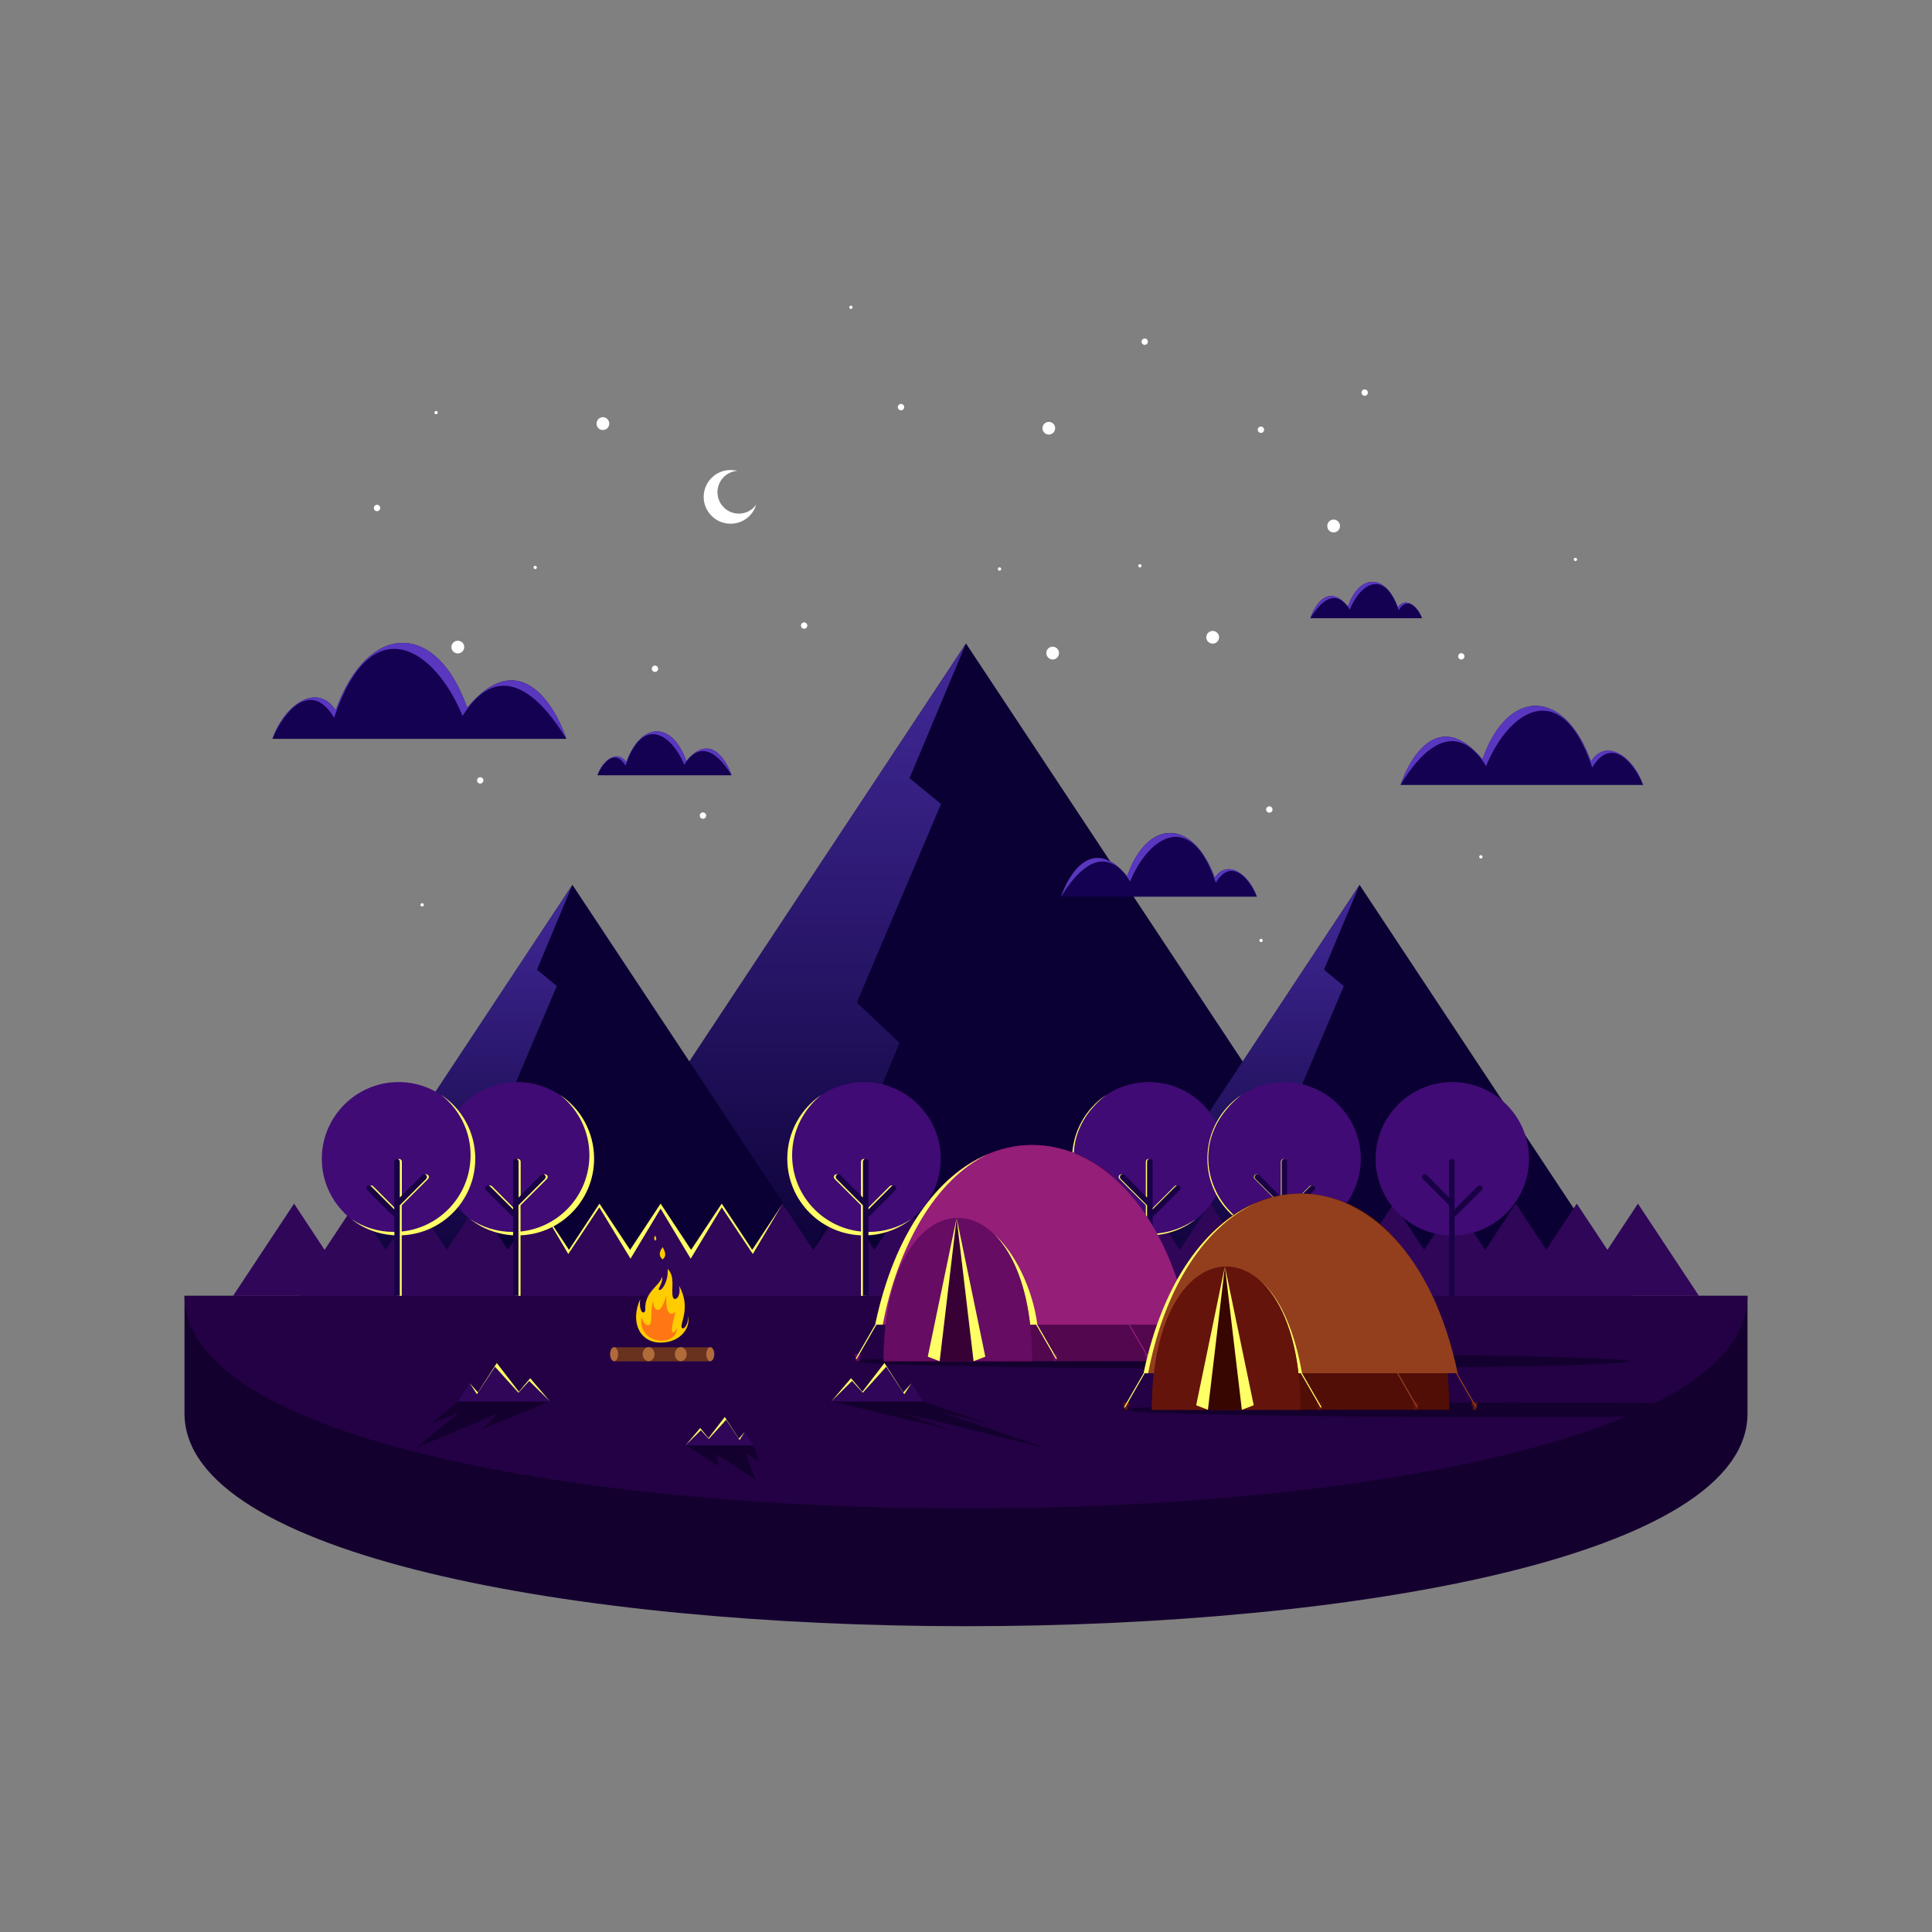<?xml version="1.0" encoding="utf-8"?>
<svg id="master-artboard" viewBox="0 0 1400 1400" version="1.1" xmlns="http://www.w3.org/2000/svg" x="0px" y="0px" width="1400px" height="1400px" enable-background="new 0 0 1400 1400">

<rect x="0" y="0" width="1400" height="1400" fill="#808080" stroke="none"/>

<g>
	<path fill-rule="evenodd" clip-rule="evenodd" fill="#FFFFFF" d="M878.8,466.4c2.5,0,4.6-2.1,4.6-4.6s-2.1-4.6-4.6-4.6&#10;&#9;&#9;c-2.6,0-4.7,2.1-4.7,4.6S876.2,466.4,878.8,466.4L878.8,466.4z"/>
	<path fill-rule="evenodd" clip-rule="evenodd" fill="#FFFFFF" d="M760,314.9c2.6,0,4.6-2.1,4.6-4.6c0-2.6-2.1-4.6-4.6-4.6&#10;&#9;&#9;s-4.6,2.1-4.6,4.6C755.4,312.8,757.5,314.9,760,314.9L760,314.9z"/>
	<path fill-rule="evenodd" clip-rule="evenodd" fill="#FFFFFF" d="M762.8,477.9c2.6,0,4.6-2.1,4.6-4.7c0-2.5-2.1-4.6-4.6-4.6&#10;&#9;&#9;c-2.6,0-4.6,2.1-4.6,4.6C758.2,475.8,760.3,477.9,762.8,477.9L762.8,477.9z"/>
	<path fill-rule="evenodd" clip-rule="evenodd" fill="#FFFFFF" d="M436.9,311.6c2.6,0,4.6-2.1,4.6-4.6c0-2.6-2.1-4.7-4.6-4.7&#10;&#9;&#9;c-2.6,0-4.6,2.1-4.6,4.7C432.2,309.5,434.3,311.6,436.9,311.6L436.9,311.6z"/>
	<path fill-rule="evenodd" clip-rule="evenodd" fill="#FFFFFF" d="M331.7,473.5c2.6,0,4.7-2.1,4.7-4.6c0-2.6-2.1-4.6-4.7-4.6&#10;&#9;&#9;c-2.5,0-4.6,2.1-4.6,4.6C327.1,471.5,329.2,473.5,331.7,473.5L331.7,473.5z"/>
	<path fill-rule="evenodd" clip-rule="evenodd" fill="#FFFFFF" d="M966.4,385.8c2.6,0,4.6-2.1,4.6-4.6c0-2.6-2.1-4.7-4.6-4.7&#10;&#9;&#9;c-2.6,0-4.6,2.1-4.6,4.7C961.8,383.7,963.8,385.8,966.4,385.8L966.4,385.8z"/>
	<path fill-rule="evenodd" clip-rule="evenodd" fill="#FFFFFF" d="M1058.9,477.9c1.3,0,2.3-1,2.3-2.3c0-1.3-1.1-2.3-2.3-2.3&#10;&#9;&#9;c-1.3,0-2.3,1.1-2.3,2.3C1056.6,476.8,1057.6,477.9,1058.9,477.9L1058.9,477.9z"/>
	<path fill-rule="evenodd" clip-rule="evenodd" fill="#FFFFFF" d="M919.8,588.9c1.3,0,2.3-1,2.3-2.3c0-1.3-1-2.3-2.3-2.3&#10;&#9;&#9;c-1.3,0-2.3,1-2.3,2.3C917.5,587.8,918.5,588.9,919.8,588.9L919.8,588.9z"/>
	<path fill-rule="evenodd" clip-rule="evenodd" fill="#FFFFFF" d="M913.7,313.7c1.3,0,2.3-1,2.3-2.3c0-1.3-1-2.3-2.3-2.3&#10;&#9;&#9;c-1.3,0-2.3,1.1-2.3,2.3C911.4,312.6,912.4,313.7,913.7,313.7L913.7,313.7z"/>
	<path fill-rule="evenodd" clip-rule="evenodd" fill="#FFFFFF" d="M652.9,297.3c1.3,0,2.3-1,2.3-2.3c0-1.3-1-2.3-2.3-2.3&#10;&#9;&#9;c-1.3,0-2.3,1-2.3,2.3C650.6,296.3,651.6,297.3,652.9,297.3L652.9,297.3z"/>
	<path fill-rule="evenodd" clip-rule="evenodd" fill="#FFFFFF" d="M988.9,286.8c1.3,0,2.3-1,2.3-2.3c0-1.3-1-2.3-2.3-2.3&#10;&#9;&#9;s-2.3,1-2.3,2.3C986.6,285.7,987.6,286.8,988.9,286.8L988.9,286.8z"/>
	<path fill-rule="evenodd" clip-rule="evenodd" fill="#FFFFFF" d="M582.7,455.6c1.3,0,2.3-1,2.3-2.3c0-1.3-1.1-2.3-2.3-2.3&#10;&#9;&#9;c-1.3,0-2.3,1.1-2.3,2.3C580.4,454.6,581.5,455.6,582.7,455.6L582.7,455.6z"/>
	<path fill-rule="evenodd" clip-rule="evenodd" fill="#FFFFFF" d="M474.6,486.9c1.3,0,2.3-1,2.3-2.3c0-1.3-1-2.3-2.3-2.3&#10;&#9;&#9;c-1.3,0-2.3,1.1-2.3,2.3C472.3,485.8,473.3,486.9,474.6,486.9L474.6,486.9z"/>
	<path fill-rule="evenodd" clip-rule="evenodd" fill="#FFFFFF" d="M509.4,593.3c1.3,0,2.3-1,2.3-2.3c0-1.3-1-2.3-2.3-2.3&#10;&#9;&#9;c-1.3,0-2.3,1-2.3,2.3C507,592.3,508.1,593.3,509.4,593.3L509.4,593.3z"/>
	<path fill-rule="evenodd" clip-rule="evenodd" fill="#FFFFFF" d="M829.5,249.9c1.3,0,2.3-1,2.3-2.3c0-1.3-1-2.3-2.3-2.3&#10;&#9;&#9;c-1.3,0-2.3,1.1-2.3,2.3C827.2,248.9,828.2,249.9,829.5,249.9L829.5,249.9z"/>
	<path fill-rule="evenodd" clip-rule="evenodd" fill="#FFFFFF" d="M273.2,370.4c1.3,0,2.3-1,2.3-2.3c0-1.3-1-2.3-2.3-2.3&#10;&#9;&#9;c-1.3,0-2.3,1-2.3,2.3C270.9,369.4,271.9,370.4,273.2,370.4L273.2,370.4z"/>
	<path fill-rule="evenodd" clip-rule="evenodd" fill="#FFFFFF" d="M348,567.8c1.3,0,2.3-1.1,2.3-2.3c0-1.3-1.1-2.3-2.3-2.3&#10;&#9;&#9;c-1.3,0-2.3,1-2.3,2.3C345.7,566.8,346.7,567.8,348,567.8L348,567.8z"/>
	<path fill-rule="evenodd" clip-rule="evenodd" fill="#FFFFFF" d="M1141.6,406.6c0.6,0,1.2-0.5,1.2-1.2c0-0.6-0.5-1.2-1.2-1.2&#10;&#9;&#9;c-0.6,0-1.2,0.5-1.2,1.2C1140.5,406,1141,406.6,1141.6,406.6L1141.6,406.6z"/>
	<path fill-rule="evenodd" clip-rule="evenodd" fill="#FFFFFF" d="M1073.1,622.1c0.6,0,1.2-0.5,1.2-1.2c0-0.6-0.5-1.2-1.2-1.2&#10;&#9;&#9;s-1.2,0.5-1.2,1.2C1071.9,621.6,1072.4,622.1,1073.1,622.1L1073.1,622.1z"/>
	<path fill-rule="evenodd" clip-rule="evenodd" fill="#FFFFFF" d="M826,411.2c0.6,0,1.2-0.5,1.2-1.2s-0.5-1.2-1.2-1.2&#10;&#9;&#9;c-0.7,0-1.2,0.5-1.2,1.2S825.4,411.2,826,411.2L826,411.2z"/>
	<path fill-rule="evenodd" clip-rule="evenodd" fill="#FFFFFF" d="M913.8,682.7c0.6,0,1.2-0.5,1.2-1.2s-0.5-1.2-1.2-1.2&#10;&#9;&#9;c-0.6,0-1.2,0.5-1.2,1.2S913.2,682.7,913.8,682.7L913.8,682.7z"/>
	<path fill-rule="evenodd" clip-rule="evenodd" fill="#FFFFFF" d="M387.8,412.4c0.6,0,1.2-0.5,1.2-1.2c0-0.6-0.5-1.2-1.2-1.2&#10;&#9;&#9;s-1.2,0.5-1.2,1.2C386.6,411.8,387.2,412.4,387.8,412.4L387.8,412.4z"/>
	<path fill-rule="evenodd" clip-rule="evenodd" fill="#FFFFFF" d="M316,300.2c0.6,0,1.2-0.5,1.2-1.2c0-0.6-0.5-1.2-1.2-1.2&#10;&#9;&#9;s-1.2,0.5-1.2,1.2C314.9,299.7,315.4,300.2,316,300.2L316,300.2z"/>
	<path fill-rule="evenodd" clip-rule="evenodd" fill="#FFFFFF" d="M305.9,656.9c0.7,0,1.2-0.5,1.2-1.2c0-0.6-0.5-1.2-1.2-1.2&#10;&#9;&#9;c-0.6,0-1.2,0.5-1.2,1.2C304.7,656.4,305.3,656.9,305.9,656.9L305.9,656.9z"/>
	<path fill-rule="evenodd" clip-rule="evenodd" fill="#FFFFFF" d="M724.3,413.5c0.6,0,1.2-0.5,1.2-1.2s-0.5-1.2-1.2-1.2&#10;&#9;&#9;c-0.6,0-1.2,0.5-1.2,1.2S723.6,413.5,724.3,413.5L724.3,413.5z"/>
	<path fill-rule="evenodd" clip-rule="evenodd" fill="#FFFFFF" d="M616.6,223.9c0.6,0,1.2-0.5,1.2-1.2c0-0.6-0.5-1.2-1.2-1.2&#10;&#9;&#9;s-1.2,0.5-1.2,1.2C615.4,223.4,616,223.9,616.6,223.9L616.6,223.9z"/>
</g>
<path fill-rule="evenodd" clip-rule="evenodd" fill="#FFFFFF" d="M529.4,340.6c1.6,0,3.3,0.2,4.8,0.6c-8,0.6-14.3,7.3-14.3,15.5&#10;&#9;c0,8.5,7,15.5,15.5,15.5c5.2,0,9.8-2.6,12.6-6.5c-2.4,8-9.8,13.8-18.6,13.8c-10.7,0-19.5-8.7-19.5-19.5&#10;&#9;C510,349.2,518.7,340.6,529.4,340.6L529.4,340.6z"/>
<g>
	<path fill-rule="evenodd" clip-rule="evenodd" fill="#14002E" d="M133.7,1024.2V939h1132.6v85.3&#10;&#9;&#9;C1266.3,1229.8,133.7,1229.8,133.7,1024.2L133.7,1024.2z"/>
	<path fill-rule="evenodd" clip-rule="evenodd" fill="#230144" d="M133.7,939h1132.6C1266.3,1144.5,133.7,1144.5,133.7,939&#10;&#9;&#9;L133.7,939z"/>
</g>
<g>
	<g>
		<path d="M 700 466.3 L 1012.9 939 L 387.1 939 Z" fill-rule="evenodd" clip-rule="evenodd" fill="#0B0033"/>
		<linearGradient id="SVGID_1_" gradientUnits="userSpaceOnUse" x1="543.55" y1="466.27" x2="543.55" y2="938.98">
			<stop offset="0" style="stop-color:#422999"/>
			<stop offset="1" style="stop-color:#422999;stop-opacity:0"/>
		</linearGradient>
		<path d="M 700 466.3 L 659.1 563.9 L 681.9 582.6 L 620.9 726.5 L 651.8 755.7 L 587.3 911.5 L 613.4 939 L 387.1 939 Z" fill-rule="evenodd" clip-rule="evenodd" fill="url(#SVGID_1_)"/>
	</g>
	<g>
		<path d="M 414.8 641.2 L 612 939 L 217.7 939 Z" fill-rule="evenodd" clip-rule="evenodd" fill="#0B0033"/>
		<linearGradient id="SVGID_2_" gradientUnits="userSpaceOnUse" x1="316.26" y1="641.2" x2="316.26" y2="938.98">
			<stop offset="0" style="stop-color:#422999"/>
			<stop offset="1" style="stop-color:#422999;stop-opacity:0"/>
		</linearGradient>
		<path d="M 414.8 641.2 L 389.1 702.7 L 403.5 714.5 L 365 805.1 L 384.5 823.5 L 343.8 921.7 L 360.3 939 L 217.7 939 Z" fill-rule="evenodd" clip-rule="evenodd" fill="url(#SVGID_2_)"/>
	</g>
	<g>
		<path d="M 985.2 641.2 L 1182.3 939 L 788.1 939 Z" fill-rule="evenodd" clip-rule="evenodd" fill="#0B0033"/>
		<linearGradient id="SVGID_3_" gradientUnits="userSpaceOnUse" x1="886.62" y1="641.2" x2="886.62" y2="938.98">
			<stop offset="0" style="stop-color:#422999"/>
			<stop offset="1" style="stop-color:#422999;stop-opacity:0"/>
		</linearGradient>
		<path d="M 985.2 641.2 L 959.4 702.7 L 973.8 714.5 L 935.4 805.1 L 954.8 823.5 L 914.2 921.7 L 930.6 939 L 788.1 939 Z" fill-rule="evenodd" clip-rule="evenodd" fill="url(#SVGID_3_)"/>
	</g>
</g>
<g>
	<g>
		<path fill-rule="evenodd" clip-rule="evenodd" fill="#150151" d="M197.4,535.4h213c-9-26.5-35-67.1-71.9-22.5&#10;&#9;&#9;&#9;c-21.6-62.3-71.5-63.7-95.3,1.8C230.3,494.6,206.4,509.6,197.4,535.4L197.4,535.4z"/>
		<path fill-rule="evenodd" clip-rule="evenodd" fill="#5937BF" d="M197.4,535.4c9-21.5,28.5-42.5,44.7-15.3&#10;&#9;&#9;&#9;c26.9-80.5,73-50.6,93.1-1.3c21.3-34.3,48-27.9,75.2,16.6c-9-26.5-35-67.1-71.9-22.5c-21.6-62.3-71.5-63.7-95.3,1.8&#10;&#9;&#9;&#9;C230.3,494.6,206.4,509.6,197.4,535.4L197.4,535.4z"/>
	</g>
	<g>
		<path fill-rule="evenodd" clip-rule="evenodd" fill="#150151" d="M432.9,561.8h97.2c-4.1-12.1-16-30.6-32.8-10.3&#10;&#9;&#9;&#9;c-9.9-28.5-32.6-29.1-43.5,0.8C447.9,543.2,437,550,432.9,561.8L432.9,561.8z"/>
		<path fill-rule="evenodd" clip-rule="evenodd" fill="#5937BF" d="M432.9,561.8c4.1-9.8,13-19.4,20.4-7&#10;&#9;&#9;&#9;c12.3-36.8,33.3-23.1,42.5-0.6c9.7-15.6,21.9-12.7,34.3,7.6c-4.1-12.1-16-30.6-32.8-10.3c-9.9-28.5-32.6-29.1-43.5,0.8&#10;&#9;&#9;&#9;C447.9,543.2,437,550,432.9,561.8L432.9,561.8z"/>
	</g>
	<g>
		<path fill-rule="evenodd" clip-rule="evenodd" fill="#150151" d="M1030.5,448h-81c3.4-10.1,13.3-25.5,27.3-8.5&#10;&#9;&#9;&#9;c8.2-23.7,27.2-24.2,36.2,0.7C1017.9,432.5,1027,438.2,1030.5,448L1030.5,448z"/>
		<path fill-rule="evenodd" clip-rule="evenodd" fill="#5937BF" d="M1030.5,448c-3.5-8.2-10.8-16.1-17-5.8&#10;&#9;&#9;&#9;c-10.2-30.6-27.8-19.3-35.4-0.5c-8.1-13.1-18.3-10.6-28.6,6.3c3.4-10.1,13.3-25.5,27.3-8.5c8.2-23.7,27.2-24.2,36.2,0.7&#10;&#9;&#9;&#9;C1017.9,432.5,1027,438.2,1030.5,448L1030.5,448z"/>
	</g>
	<g>
		<path fill-rule="evenodd" clip-rule="evenodd" fill="#150151" d="M910.8,649.8H768.9c6-17.6,23.3-44.7,47.9-14.9&#10;&#9;&#9;&#9;c14.4-41.5,47.6-42.4,63.5,1.2C888.9,622.6,904.8,632.6,910.8,649.8L910.8,649.8z"/>
		<path fill-rule="evenodd" clip-rule="evenodd" fill="#5937BF" d="M910.8,649.8c-6-14.3-19-28.3-29.8-10.1&#10;&#9;&#9;&#9;c-17.9-53.7-48.6-33.7-62.1-0.9c-14.2-22.8-32-18.5-50.1,11.1c6-17.6,23.3-44.7,47.9-14.9c14.4-41.5,47.6-42.4,63.5,1.2&#10;&#9;&#9;&#9;C888.9,622.6,904.8,632.6,910.8,649.8L910.8,649.8z"/>
	</g>
	<g>
		<path fill-rule="evenodd" clip-rule="evenodd" fill="#150151" d="M1190.7,568.8h-175.8c7.4-21.9,28.8-55.4,59.4-18.5&#10;&#9;&#9;&#9;c17.8-51.5,59-52.6,78.6,1.5C1163.5,535,1183.2,547.4,1190.7,568.8L1190.7,568.8z"/>
		<path fill-rule="evenodd" clip-rule="evenodd" fill="#5937BF" d="M1190.7,568.8c-7.5-17.7-23.6-35.1-36.9-12.6&#10;&#9;&#9;&#9;c-22.2-66.5-60.3-41.8-76.9-1.1c-17.6-28.3-39.7-23-62.1,13.7c7.4-21.9,28.8-55.4,59.4-18.5c17.8-51.5,59-52.6,78.6,1.5&#10;&#9;&#9;&#9;C1163.5,535,1183.2,547.4,1190.7,568.8L1190.7,568.8z"/>
	</g>
</g>
<g>
	<path d="M 1186.9 872.2 L 1231.1 939 L 168.9 939 L 213.1 872.2 L 235.2 905.7 L 257.4 872.2 L 279.5 905.7 L 301.6 872.2 L 323.8 905.7 L 345.9 872.2 L 368 905.7 L 390.2 872.2 L 412.3 905.7 L 434.4 872.2 L 456.6 905.7 L 478.7 872.2 L 500.8 905.7 L 523 872.2 L 545.1 905.7 L 567.2 872.2 L 589.4 905.7 L 611.5 872.2 L 633.6 905.7 L 655.7 872.2 L 677.9 905.7 L 700 872.2 L 722.1 905.7 L 744.3 872.2 L 766.4 905.7 L 788.5 872.2 L 810.7 905.7 L 832.8 872.2 L 854.9 905.7 L 877.1 872.2 L 899.2 905.7 L 921.3 872.2 L 943.5 905.7 L 965.6 872.2 L 987.7 905.7 L 1009.9 872.2 L 1032 905.7 L 1054.1 872.2 L 1076.2 905.7 L 1098.4 872.2 L 1120.5 905.7 L 1142.6 872.2 L 1164.8 905.7 Z" fill-rule="evenodd" clip-rule="evenodd" fill="#300659"/>
	<path d="M 390.2 872.2 L 412.3 905.7 L 434.4 872.2 L 456.6 905.7 L 478.7 872.2 L 500.8 905.7 L 523 872.2 L 545.1 905.7 L 567.2 872.2 L 545.5 908.7 L 523 874.9 L 500.5 912.1 L 478.7 875.8 L 456.9 912.1 L 434.3 874.9 L 411.8 908.7 Z" fill-rule="evenodd" clip-rule="evenodd" fill="#FFFF66"/>
</g>
<g>
	<g>
		<g>
			<path fill-rule="evenodd" clip-rule="evenodd" fill="#400B75" d="M374.9,895.3c30.6,0,55.6-25,55.6-55.6s-25-55.6-55.6-55.6&#10;&#9;&#9;&#9;&#9;s-55.6,25-55.6,55.6S344.3,895.3,374.9,895.3L374.9,895.3z"/>
			<path fill-rule="evenodd" clip-rule="evenodd" fill="#FFFF66" d="M405.7,793.3c15,10,24.8,27,24.8,46.3&#10;&#9;&#9;&#9;&#9;c0,30.7-24.9,55.6-55.6,55.6c-12.9,0-24.8-4.4-34.2-11.8c8.8,5.9,19.4,9.3,30.8,9.3c30.7,0,55.6-24.9,55.6-55.6&#10;&#9;&#9;&#9;&#9;C427.1,819.4,418.7,803.5,405.7,793.3L405.7,793.3z"/>
		</g>
		<g>
			<path fill-rule="evenodd" clip-rule="evenodd" fill="#FFFF66" d="M373.2,939h4v-65.6l19.1-19.1c0.8-0.8,0.8-2.1,0-2.8l0,0&#10;&#9;&#9;&#9;&#9;c-0.8-0.8-2-0.8-2.8,0l-16.2,16.3v-26c0-1.1-0.9-2-2-2l0,0c-1.1,0-2,0.9-2,2v34.6l-16.8-16.8c-0.8-0.8-2.1-0.8-2.9,0l0,0&#10;&#9;&#9;&#9;&#9;c-0.8,0.8-0.8,2.1,0,2.8l19.7,19.6V939z"/>
			<path fill-rule="evenodd" clip-rule="evenodd" fill="#180144" d="M371.7,939h4v-65.6l19.1-19.1c0.8-0.8,0.8-2.1,0-2.8l0,0&#10;&#9;&#9;&#9;&#9;c-0.8-0.8-2.1-0.8-2.8,0l-16.2,16.3v-26c0-1.1-0.9-2-2-2l0,0c-1.1,0-2,0.9-2,2v34.6l-16.8-16.8c-0.8-0.8-2.1-0.8-2.9,0l0,0&#10;&#9;&#9;&#9;&#9;c-0.8,0.8-0.8,2.1,0,2.8l19.7,19.6V939z"/>
		</g>
	</g>
	<g>
		<g>
			<path fill-rule="evenodd" clip-rule="evenodd" fill="#400B75" d="M288.8,895.3c30.6,0,55.6-25,55.6-55.6s-25-55.6-55.6-55.6&#10;&#9;&#9;&#9;&#9;s-55.6,25-55.6,55.6S258.2,895.3,288.8,895.3L288.8,895.3z"/>
			<path fill-rule="evenodd" clip-rule="evenodd" fill="#FFFF66" d="M319.6,793.3c15,10,24.8,27,24.8,46.3&#10;&#9;&#9;&#9;&#9;c0,30.7-24.9,55.6-55.6,55.6c-12.9,0-24.8-4.4-34.2-11.8c8.8,5.9,19.4,9.3,30.8,9.3c30.7,0,55.6-24.9,55.6-55.6&#10;&#9;&#9;&#9;&#9;C341,819.4,332.6,803.5,319.6,793.3L319.6,793.3z"/>
		</g>
		<g>
			<path fill-rule="evenodd" clip-rule="evenodd" fill="#FFFF66" d="M287.1,939h4v-65.6l19.1-19.1c0.8-0.8,0.8-2.1,0-2.8l0,0&#10;&#9;&#9;&#9;&#9;c-0.8-0.8-2.1-0.8-2.8,0l-16.2,16.3v-26c0-1.1-0.9-2-2-2l0,0c-1.1,0-2,0.9-2,2v34.6l-16.8-16.8c-0.8-0.8-2-0.8-2.8,0l0,0&#10;&#9;&#9;&#9;&#9;c-0.8,0.8-0.8,2.1,0,2.8l19.7,19.6V939z"/>
			<path fill-rule="evenodd" clip-rule="evenodd" fill="#180144" d="M285.7,939h4v-65.6l19.1-19.1c0.8-0.8,0.8-2.1,0-2.8l0,0&#10;&#9;&#9;&#9;&#9;c-0.8-0.8-2.1-0.8-2.8,0l-16.3,16.3v-26c0-1.1-0.9-2-2-2l0,0c-1.1,0-2,0.9-2,2v34.6l-16.8-16.8c-0.8-0.8-2-0.8-2.8,0l0,0&#10;&#9;&#9;&#9;&#9;c-0.8,0.8-0.8,2.1,0,2.8l19.7,19.6V939z"/>
		</g>
	</g>
	<g>
		<g>
			<path fill-rule="evenodd" clip-rule="evenodd" fill="#400B75" d="M626.1,895.3c30.6,0,55.6-25,55.6-55.6s-25-55.6-55.6-55.6&#10;&#9;&#9;&#9;&#9;s-55.6,25-55.6,55.6S595.5,895.3,626.1,895.3L626.1,895.3z"/>
			<path fill-rule="evenodd" clip-rule="evenodd" fill="#FFFF66" d="M595.3,793.3c-14.9,10-24.8,27-24.8,46.3&#10;&#9;&#9;&#9;&#9;c0,30.7,24.9,55.6,55.6,55.6c12.9,0,24.8-4.4,34.3-11.8c-8.8,5.9-19.4,9.3-30.8,9.3c-30.7,0-55.6-24.9-55.6-55.6&#10;&#9;&#9;&#9;&#9;C574,819.4,582.4,803.5,595.3,793.3L595.3,793.3z"/>
		</g>
		<g>
			<path fill-rule="evenodd" clip-rule="evenodd" fill="#FFFF66" d="M627.9,939h-4v-65.6l-19.1-19.1c-0.8-0.8-0.8-2.1,0-2.8l0,0&#10;&#9;&#9;&#9;&#9;c0.8-0.8,2.1-0.8,2.8,0l16.3,16.3v-26c0-1.1,0.9-2,2-2l0,0c1.1,0,2,0.9,2,2v34.6l16.8-16.8c0.8-0.8,2.1-0.8,2.8,0l0,0&#10;&#9;&#9;&#9;&#9;c0.8,0.8,0.8,2.1,0,2.8l-19.6,19.6V939z"/>
			<path fill-rule="evenodd" clip-rule="evenodd" fill="#180144" d="M629.3,939h-4v-65.6l-19.1-19.1c-0.8-0.8-0.8-2.1,0-2.8l0,0&#10;&#9;&#9;&#9;&#9;c0.8-0.8,2.1-0.8,2.8,0l16.3,16.3v-26c0-1.1,0.9-2,2-2l0,0c1.1,0,2,0.9,2,2v34.6l16.8-16.8c0.8-0.8,2.1-0.8,2.8,0l0,0&#10;&#9;&#9;&#9;&#9;c0.8,0.8,0.8,2.1,0,2.8l-19.6,19.6V939z"/>
		</g>
	</g>
	<g>
		<g>
			<path fill-rule="evenodd" clip-rule="evenodd" fill="#400B75" d="M832.5,895.3c30.6,0,55.6-25,55.6-55.6s-25-55.6-55.6-55.6&#10;&#9;&#9;&#9;&#9;c-30.6,0-55.6,25-55.6,55.6S801.9,895.3,832.5,895.3L832.5,895.3z"/>
			<path fill-rule="evenodd" clip-rule="evenodd" fill="#FFFF66" d="M801.7,793.3c-14.9,10-24.8,27-24.8,46.3&#10;&#9;&#9;&#9;&#9;c0,30.7,24.9,55.6,55.6,55.6c12.9,0,24.8-4.4,34.2-11.8C806.5,923.7,742.3,839.8,801.7,793.3L801.7,793.3z"/>
		</g>
		<g>
			<path fill-rule="evenodd" clip-rule="evenodd" fill="#FFFF66" d="M834.3,939h-4v-65.6l-19.1-19.1c-0.8-0.8-0.8-2.1,0-2.8l0,0&#10;&#9;&#9;&#9;&#9;c0.8-0.8,2.1-0.8,2.8,0l16.3,16.3v-26c0-1.1,0.9-2,2-2l0,0c1.1,0,2,0.9,2,2v34.6l16.8-16.8c0.8-0.8,2.1-0.8,2.8,0l0,0&#10;&#9;&#9;&#9;&#9;c0.8,0.8,0.8,2.1,0,2.8l-19.6,19.6V939z"/>
			<path fill-rule="evenodd" clip-rule="evenodd" fill="#180144" d="M835.2,939h-4v-65.6l-19.1-19.1c-0.8-0.8-0.8-2.1,0-2.8l0,0&#10;&#9;&#9;&#9;&#9;c0.8-0.8,2.1-0.8,2.9,0l16.2,16.3v-26c0-1.1,0.9-2,2-2l0,0c1.1,0,2,0.9,2,2v34.6l16.8-16.8c0.8-0.8,2.1-0.8,2.9,0l0,0&#10;&#9;&#9;&#9;&#9;c0.8,0.8,0.8,2.1,0,2.8l-19.7,19.6V939z"/>
		</g>
	</g>
	<g>
		<g>
			<path fill-rule="evenodd" clip-rule="evenodd" fill="#400B75" d="M930.5,895.3c30.6,0,55.6-25,55.6-55.6s-25-55.6-55.6-55.6&#10;&#9;&#9;&#9;&#9;c-30.7,0-55.6,25-55.6,55.6S899.9,895.3,930.5,895.3L930.5,895.3z"/>
			<path fill-rule="evenodd" clip-rule="evenodd" fill="#FFFF66" d="M899.7,793.3c-15,10-24.8,27-24.8,46.3&#10;&#9;&#9;&#9;&#9;c0,30.7,24.9,55.6,55.6,55.6c12.9,0,24.8-4.4,34.2-11.8C902.2,925.6,840,840.4,899.7,793.3L899.7,793.3z"/>
		</g>
		<g>
			<path fill-rule="evenodd" clip-rule="evenodd" fill="#FFFF66" d="M932.3,939h-4v-65.6l-19.1-19.1c-0.8-0.8-0.8-2.1,0-2.8l0,0&#10;&#9;&#9;&#9;&#9;c0.8-0.8,2-0.8,2.8,0l16.2,16.3v-26c0-1.1,0.9-2,2-2l0,0c1.1,0,2,0.9,2,2v34.6l16.8-16.8c0.8-0.8,2.1-0.8,2.9,0l0,0&#10;&#9;&#9;&#9;&#9;c0.8,0.8,0.8,2.1,0,2.8l-19.7,19.6V939z"/>
			<path fill-rule="evenodd" clip-rule="evenodd" fill="#180144" d="M932.8,939h-4v-65.6l-19.1-19.1c-0.8-0.8-0.8-2.1,0-2.8l0,0&#10;&#9;&#9;&#9;&#9;c0.8-0.8,2-0.8,2.8,0l16.2,16.3v-26c0-1.1,0.9-2,2-2l0,0c1.1,0,2,0.9,2,2v34.6l16.8-16.8c0.8-0.8,2.1-0.8,2.9,0l0,0&#10;&#9;&#9;&#9;&#9;c0.8,0.8,0.8,2.1,0,2.8l-19.7,19.6V939z"/>
		</g>
	</g>
	<g>
		<path fill-rule="evenodd" clip-rule="evenodd" fill="#400B75" d="M1052.4,895.3c30.6,0,55.6-25,55.6-55.6s-25-55.6-55.6-55.6&#10;&#9;&#9;&#9;c-30.7,0-55.6,25-55.6,55.6S1021.7,895.3,1052.4,895.3L1052.4,895.3z"/>
		<path fill-rule="evenodd" clip-rule="evenodd" fill="#180144" d="M1054.1,939h-4v-65.6l-19.1-19.1c-0.8-0.8-0.8-2.1,0-2.8l0,0&#10;&#9;&#9;&#9;c0.8-0.8,2-0.8,2.8,0l16.2,16.3v-26c0-1.1,0.9-2,2-2l0,0c1.1,0,2,0.9,2,2v34.6l16.8-16.8c0.8-0.8,2.1-0.8,2.9,0l0,0&#10;&#9;&#9;&#9;c0.8,0.8,0.8,2.1,0,2.8l-19.7,19.6V939z"/>
	</g>
</g>
<g>
	<g>
		<path d="M 445 976.3 H 514.7 V 986.5 H 445 V 976.3 Z" fill-rule="evenodd" clip-rule="evenodd" fill="#69321F"/>
		<path fill-rule="evenodd" clip-rule="evenodd" fill="#B06B3A" d="M445,986.4c1.6,0,2.9-2.3,2.9-5.1s-1.3-5.1-2.9-5.1&#10;&#9;&#9;&#9;c-1.6,0-2.9,2.3-2.9,5.1S443.4,986.4,445,986.4L445,986.4z"/>
		<path fill-rule="evenodd" clip-rule="evenodd" fill="#B06B3A" d="M470,986.4c2.3,0,4.3-2.3,4.3-5.1s-1.9-5.1-4.3-5.1&#10;&#9;&#9;&#9;c-2.4,0-4.3,2.3-4.3,5.1S467.7,986.4,470,986.4L470,986.4z"/>
		<path fill-rule="evenodd" clip-rule="evenodd" fill="#B06B3A" d="M493.3,986.4c2.3,0,4.3-2.3,4.3-5.1s-2-5.1-4.3-5.1&#10;&#9;&#9;&#9;c-2.4,0-4.3,2.3-4.3,5.1S490.9,986.4,493.3,986.4L493.3,986.4z"/>
		<path fill-rule="evenodd" clip-rule="evenodd" fill="#B06B3A" d="M514.7,986.4c1.6,0,2.9-2.3,2.9-5.1s-1.3-5.1-2.9-5.1&#10;&#9;&#9;&#9;c-1.6,0-2.9,2.3-2.9,5.1S513.1,986.4,514.7,986.4L514.7,986.4z"/>
	</g>
	<g>
		<path fill-rule="evenodd" clip-rule="evenodd" fill="#FFCC00" d="M478.7,972.9c-15,0-22.3-14.7-14.8-31.5c-0.5,3.6-0.1,7,1,8.8&#10;&#9;&#9;&#9;c1,1.6,2.8,1,2.7-1.4c-0.6-13,10.7-16.9,12.1-23.7c1.1,4.6-3.4,8.8-2.1,9.6c1.7,1.1,6.9-5.9,6.2-15.2c5.8,5.6,2.3,15,3.8,20.4&#10;&#9;&#9;&#9;c0.9,3.3,6.3,0.6,4.5-8.2c9.3,16.6-0.4,28.4,2.2,30.7c1.5,1.2,4.9-3.3,4.2-9C500.8,962.4,492.8,972.9,478.7,972.9L478.7,972.9z"/>
		<path fill-rule="evenodd" clip-rule="evenodd" fill="#FF7614" d="M478.7,971.5c-8.8-0.4-15.6-7.4-13.8-17c1,3.1,2.7,6.5,5.6,5.7&#10;&#9;&#9;&#9;c2.7-1.8,0.3-13,3.1-17.5c-0.6,3.3,0.9,6.4,3.1,6.5c2.9,0.1,5.1-7,6.2-10.4c0,2.1-1.1,17.9,6.6,11.9c-3,11.2-3,14.5-2.1,14.8&#10;&#9;&#9;&#9;c1.3,0.5,2.7-1.7,3.2-3.3C490.9,967,486.6,971.8,478.7,971.5L478.7,971.5z"/>
		<path fill-rule="evenodd" clip-rule="evenodd" fill="#FFCC00" d="M480.1,912.6c-1.6-1.6-3.6-3.9,0.1-8.9&#10;&#9;&#9;&#9;C481.1,905.5,483.9,909.9,480.1,912.6L480.1,912.6z"/>
		<path fill-rule="evenodd" clip-rule="evenodd" fill="#FFCC00" d="M474.8,899c-0.9-0.7-1.1-2,0-3.7&#10;&#9;&#9;&#9;C475.3,896.7,476.3,898,474.8,899L474.8,899z"/>
	</g>
</g>
<g>
	<path fill-rule="evenodd" clip-rule="evenodd" fill="#14002E" d="M900.6,991.7c154.3,0,280.2-2.4,280.2-5.3&#10;&#9;&#9;c0-2.9-125.9-5.3-280.2-5.3s-280.2,2.4-280.2,5.3C620.4,989.3,746.3,991.7,900.6,991.7L900.6,991.7z"/>
	<g>
		<g>
			<path fill-rule="evenodd" clip-rule="evenodd" fill="#52074E" d="M640.3,986.4h215.5C855.7,777.5,640.3,777.5,640.3,986.4&#10;&#9;&#9;&#9;&#9;L640.3,986.4z"/>
			<path fill-rule="evenodd" clip-rule="evenodd" fill="#941E78" d="M634.2,959.9h227.6C825.6,786.3,670.4,786.3,634.2,959.9&#10;&#9;&#9;&#9;&#9;L634.2,959.9z"/>
			<path fill-rule="evenodd" clip-rule="evenodd" fill="#FFFF66" d="M634.2,959.9h5.5c10.6-55.9,37.9-105.5,76.2-123.5&#10;&#9;&#9;&#9;&#9;C680,851.5,648.2,892.7,634.2,959.9L634.2,959.9z"/>
			<path fill-rule="evenodd" clip-rule="evenodd" fill="#FFFF66" d="M751.7,959.9h-5.3c-3.6-31.9-14-54-26.8-66.2&#10;&#9;&#9;&#9;&#9;C735.3,906.9,748.4,934.1,751.7,959.9L751.7,959.9z"/>
		</g>
		<g>
			<path fill-rule="evenodd" clip-rule="evenodd" fill="#660C62" d="M640.3,986.4h107.7C747.9,847.9,640.3,847.9,640.3,986.4&#10;&#9;&#9;&#9;&#9;L640.3,986.4z"/>
			<path d="M 693.2 986.4 L 705.5 986.4 L 693.2 882.6 L 680.9 986.4 Z" fill-rule="evenodd" clip-rule="evenodd" fill="#380135"/>
			<path d="M 705.5 986.4 L 693.2 882.6 L 714 983.1 Z" fill-rule="evenodd" clip-rule="evenodd" fill="#FFFF66"/>
			<path d="M 680.9 986.4 L 693.2 882.6 L 672.3 983.1 Z" fill-rule="evenodd" clip-rule="evenodd" fill="#FFFF66"/>
		</g>
		<g>
			<g>
				<path d="M 622.8 986.4 L 620.4 986.4 L 620.4 983.4 L 619.6 983.4 L 619.6 981 L 623.6 981 L 623.6 983.4 L 622.8 983.4 Z" fill-rule="evenodd" clip-rule="evenodd" fill="#660C62"/>
				<path d="M 634.2 959.9 L 635.1 959.9 L 620.8 984.7 L 619.9 984.7 Z" fill-rule="evenodd" clip-rule="evenodd" fill="#FFFF66"/>
			</g>
			<g>
				<path d="M 763.1 986.4 L 765.5 986.4 L 765.5 983.4 L 766.3 983.4 L 766.3 981 L 762.3 981 L 762.3 983.4 L 763.1 983.4 Z" fill-rule="evenodd" clip-rule="evenodd" fill="#660C62"/>
				<path d="M 751.7 959.9 L 750.8 959.9 L 765.1 984.7 L 766 984.7 Z" fill-rule="evenodd" clip-rule="evenodd" fill="#FFFF66"/>
			</g>
			<g>
				<path d="M 830.2 986.4 L 832.6 986.4 L 832.6 983.4 L 833.4 983.4 L 833.4 981 L 829.4 981 L 829.4 983.4 L 830.2 983.4 Z" fill-rule="evenodd" clip-rule="evenodd" fill="#660C62"/>
				<path d="M 818.8 959.9 L 817.9 959.9 L 832.2 984.7 L 833.1 984.7 Z" fill-rule="evenodd" clip-rule="evenodd" fill="#941E78"/>
			</g>
			<g>
				<path d="M 872.8 986.4 L 875.2 986.4 L 875.2 983.4 L 876 983.4 L 876 981 L 872 981 L 872 983.4 L 872.8 983.4 Z" fill-rule="evenodd" clip-rule="evenodd" fill="#660C62"/>
				<path d="M 861.4 959.9 L 860.5 959.9 L 874.8 984.7 L 875.7 984.7 Z" fill-rule="evenodd" clip-rule="evenodd" fill="#941E78"/>
			</g>
		</g>
	</g>
</g>
<g>
	<path fill-rule="evenodd" clip-rule="evenodd" fill="#14002E" d="M1095,1016.3c36.8,0,71.9,0.1,104.1,0.4&#10;&#9;&#9;c-6.8,3.4-13.9,6.8-21.6,10c-26.1,0.1-53.8,0.2-82.5,0.2c-154.7,0-280.2-2.4-280.2-5.3C814.9,1018.7,940.3,1016.3,1095,1016.3&#10;&#9;&#9;L1095,1016.3z"/>
	<g>
		<g>
			<path fill-rule="evenodd" clip-rule="evenodd" fill="#510E07" d="M834.7,1021.6h215.5C1050.2,812.7,834.7,812.7,834.7,1021.6&#10;&#9;&#9;&#9;&#9;L834.7,1021.6z"/>
			<path fill-rule="evenodd" clip-rule="evenodd" fill="#933F1E" d="M828.7,995.1h227.6C1020,821.5,864.9,821.5,828.7,995.1&#10;&#9;&#9;&#9;&#9;L828.7,995.1z"/>
			<path fill-rule="evenodd" clip-rule="evenodd" fill="#FFFF66" d="M828.7,995.1h3.3c10.6-56,37.4-104.9,78.5-123.6&#10;&#9;&#9;&#9;&#9;C874.5,886.8,842.7,927.9,828.7,995.1L828.7,995.1z"/>
			<path fill-rule="evenodd" clip-rule="evenodd" fill="#FFFF66" d="M943.5,995.1h-2.6c-3.7-32-14-54-26.8-66.2&#10;&#9;&#9;&#9;&#9;C928.4,941.2,938.5,966.5,943.5,995.1L943.5,995.1z"/>
		</g>
		<g>
			<path fill-rule="evenodd" clip-rule="evenodd" fill="#65140C" d="M834.7,1021.6h107.7C942.4,883.1,834.7,883.1,834.7,1021.6&#10;&#9;&#9;&#9;&#9;L834.7,1021.6z"/>
			<path d="M 887.6 1021.6 L 899.9 1021.6 L 887.6 917.7 L 875.3 1021.6 Z" fill-rule="evenodd" clip-rule="evenodd" fill="#370601"/>
			<path d="M 899.9 1021.6 L 887.6 917.7 L 908.5 1018.3 Z" fill-rule="evenodd" clip-rule="evenodd" fill="#FFFF66"/>
			<path d="M 875.3 1021.6 L 887.6 917.7 L 866.8 1018.3 Z" fill-rule="evenodd" clip-rule="evenodd" fill="#FFFF66"/>
		</g>
		<g>
			<g>
				<path d="M 817.2 1021.6 L 814.9 1021.6 L 814.9 1018.6 L 814 1018.6 L 814 1016.2 L 818.1 1016.2 L 818.1 1018.6 L 817.2 1018.6 Z" fill-rule="evenodd" clip-rule="evenodd" fill="#65140C"/>
				<path d="M 828.7 995.1 L 829.5 995.1 L 815.3 1019.9 L 814.4 1019.9 Z" fill-rule="evenodd" clip-rule="evenodd" fill="#FFFF66"/>
			</g>
			<g>
				<path d="M 954.9 1021.6 L 957.3 1021.6 L 957.3 1018.6 L 958.1 1018.6 L 958.1 1016.2 L 954.1 1016.2 L 954.1 1018.6 L 954.9 1018.6 Z" fill-rule="evenodd" clip-rule="evenodd" fill="#65140C"/>
				<path d="M 943.5 995.1 L 942.6 995.1 L 956.9 1019.9 L 957.8 1019.9 Z" fill-rule="evenodd" clip-rule="evenodd" fill="#FFFF66"/>
			</g>
			<g>
				<path d="M 1024.7 1021.6 L 1027 1021.6 L 1027 1018.6 L 1027.8 1018.6 L 1027.8 1016.2 L 1023.9 1016.2 L 1023.9 1018.6 L 1024.7 1018.6 Z" fill-rule="evenodd" clip-rule="evenodd" fill="#65140C"/>
				<path d="M 1013.2 995.1 L 1012.3 995.1 L 1026.6 1019.9 L 1027.5 1019.9 Z" fill-rule="evenodd" clip-rule="evenodd" fill="#933F1E"/>
			</g>
			<g>
				<path d="M 1067.3 1021.6 L 1069.7 1021.6 L 1069.7 1018.6 L 1070.5 1018.6 L 1070.5 1016.2 L 1066.5 1016.2 L 1066.5 1018.6 L 1067.3 1018.6 Z" fill-rule="evenodd" clip-rule="evenodd" fill="#65140C"/>
				<path d="M 1055.9 995.1 L 1055 995.1 L 1069.3 1019.9 L 1070.2 1019.9 Z" fill-rule="evenodd" clip-rule="evenodd" fill="#933F1E"/>
			</g>
		</g>
	</g>
</g>
<g>
	<g>
		<path d="M 332 1015.5 L 398.5 1015.5 L 348.9 1035.8 L 361.3 1024 L 301.8 1049.1 L 332.8 1023.3 L 312.8 1031.4 Z" fill-rule="evenodd" clip-rule="evenodd" fill="#14002E"/>
		<g>
			<path d="M 332 1015.5 L 398.5 1015.5 L 384.2 998.7 L 376 1008.5 L 360 987.7 L 346.3 1009 L 340.4 1002.3 Z" fill-rule="evenodd" clip-rule="evenodd" fill="#300659"/>
			<path d="M 345.6 1010.3 L 358.7 990.4 L 375.7 1009.2 L 383.5 1000.7 L 398.5 1015.5 L 384.2 998.7 L 376 1008.5 L 360 987.7 L 346.3 1009 L 340.4 1002.3 Z" fill-rule="evenodd" clip-rule="evenodd" fill="#FFFF66"/>
		</g>
	</g>
	<g>
		<path d="M 668.9 1015.5 L 602.4 1015.5 L 687.3 1035.8 L 654.3 1024 L 757.3 1049.1 L 681.6 1023.3 L 715.7 1031.4 Z" fill-rule="evenodd" clip-rule="evenodd" fill="#14002E"/>
		<g>
			<path d="M 668.9 1015.5 L 602.4 1015.5 L 616.7 998.7 L 624.9 1008.5 L 640.9 987.7 L 654.6 1009 L 660.5 1002.3 Z" fill-rule="evenodd" clip-rule="evenodd" fill="#300659"/>
			<path d="M 655.3 1010.3 L 642.2 990.4 L 625.2 1009.2 L 617.4 1000.7 L 602.4 1015.5 L 616.7 998.7 L 624.9 1008.5 L 640.9 987.7 L 654.6 1009 L 660.5 1002.3 Z" fill-rule="evenodd" clip-rule="evenodd" fill="#FFFF66"/>
		</g>
	</g>
	<g>
		<path d="M 545.9 1047.3 L 496.8 1047.3 L 520.7 1062.4 L 518.9 1053.6 L 547.3 1072.2 L 540.5 1053 L 550.2 1059.1 Z" fill-rule="evenodd" clip-rule="evenodd" fill="#14002E"/>
		<g>
			<path d="M 545.9 1047.3 L 496.8 1047.3 L 507.4 1034.8 L 513.4 1042.1 L 525.2 1026.8 L 535.4 1042.5 L 539.7 1037.5 Z" fill-rule="evenodd" clip-rule="evenodd" fill="#300659"/>
			<path d="M 535.9 1043.5 L 526.2 1028.8 L 513.6 1042.7 L 507.9 1036.4 L 496.8 1047.3 L 507.4 1034.8 L 513.4 1042.1 L 525.2 1026.8 L 535.4 1042.5 L 539.7 1037.5 Z" fill-rule="evenodd" clip-rule="evenodd" fill="#FFFF66"/>
		</g>
	</g>
</g>
</svg>